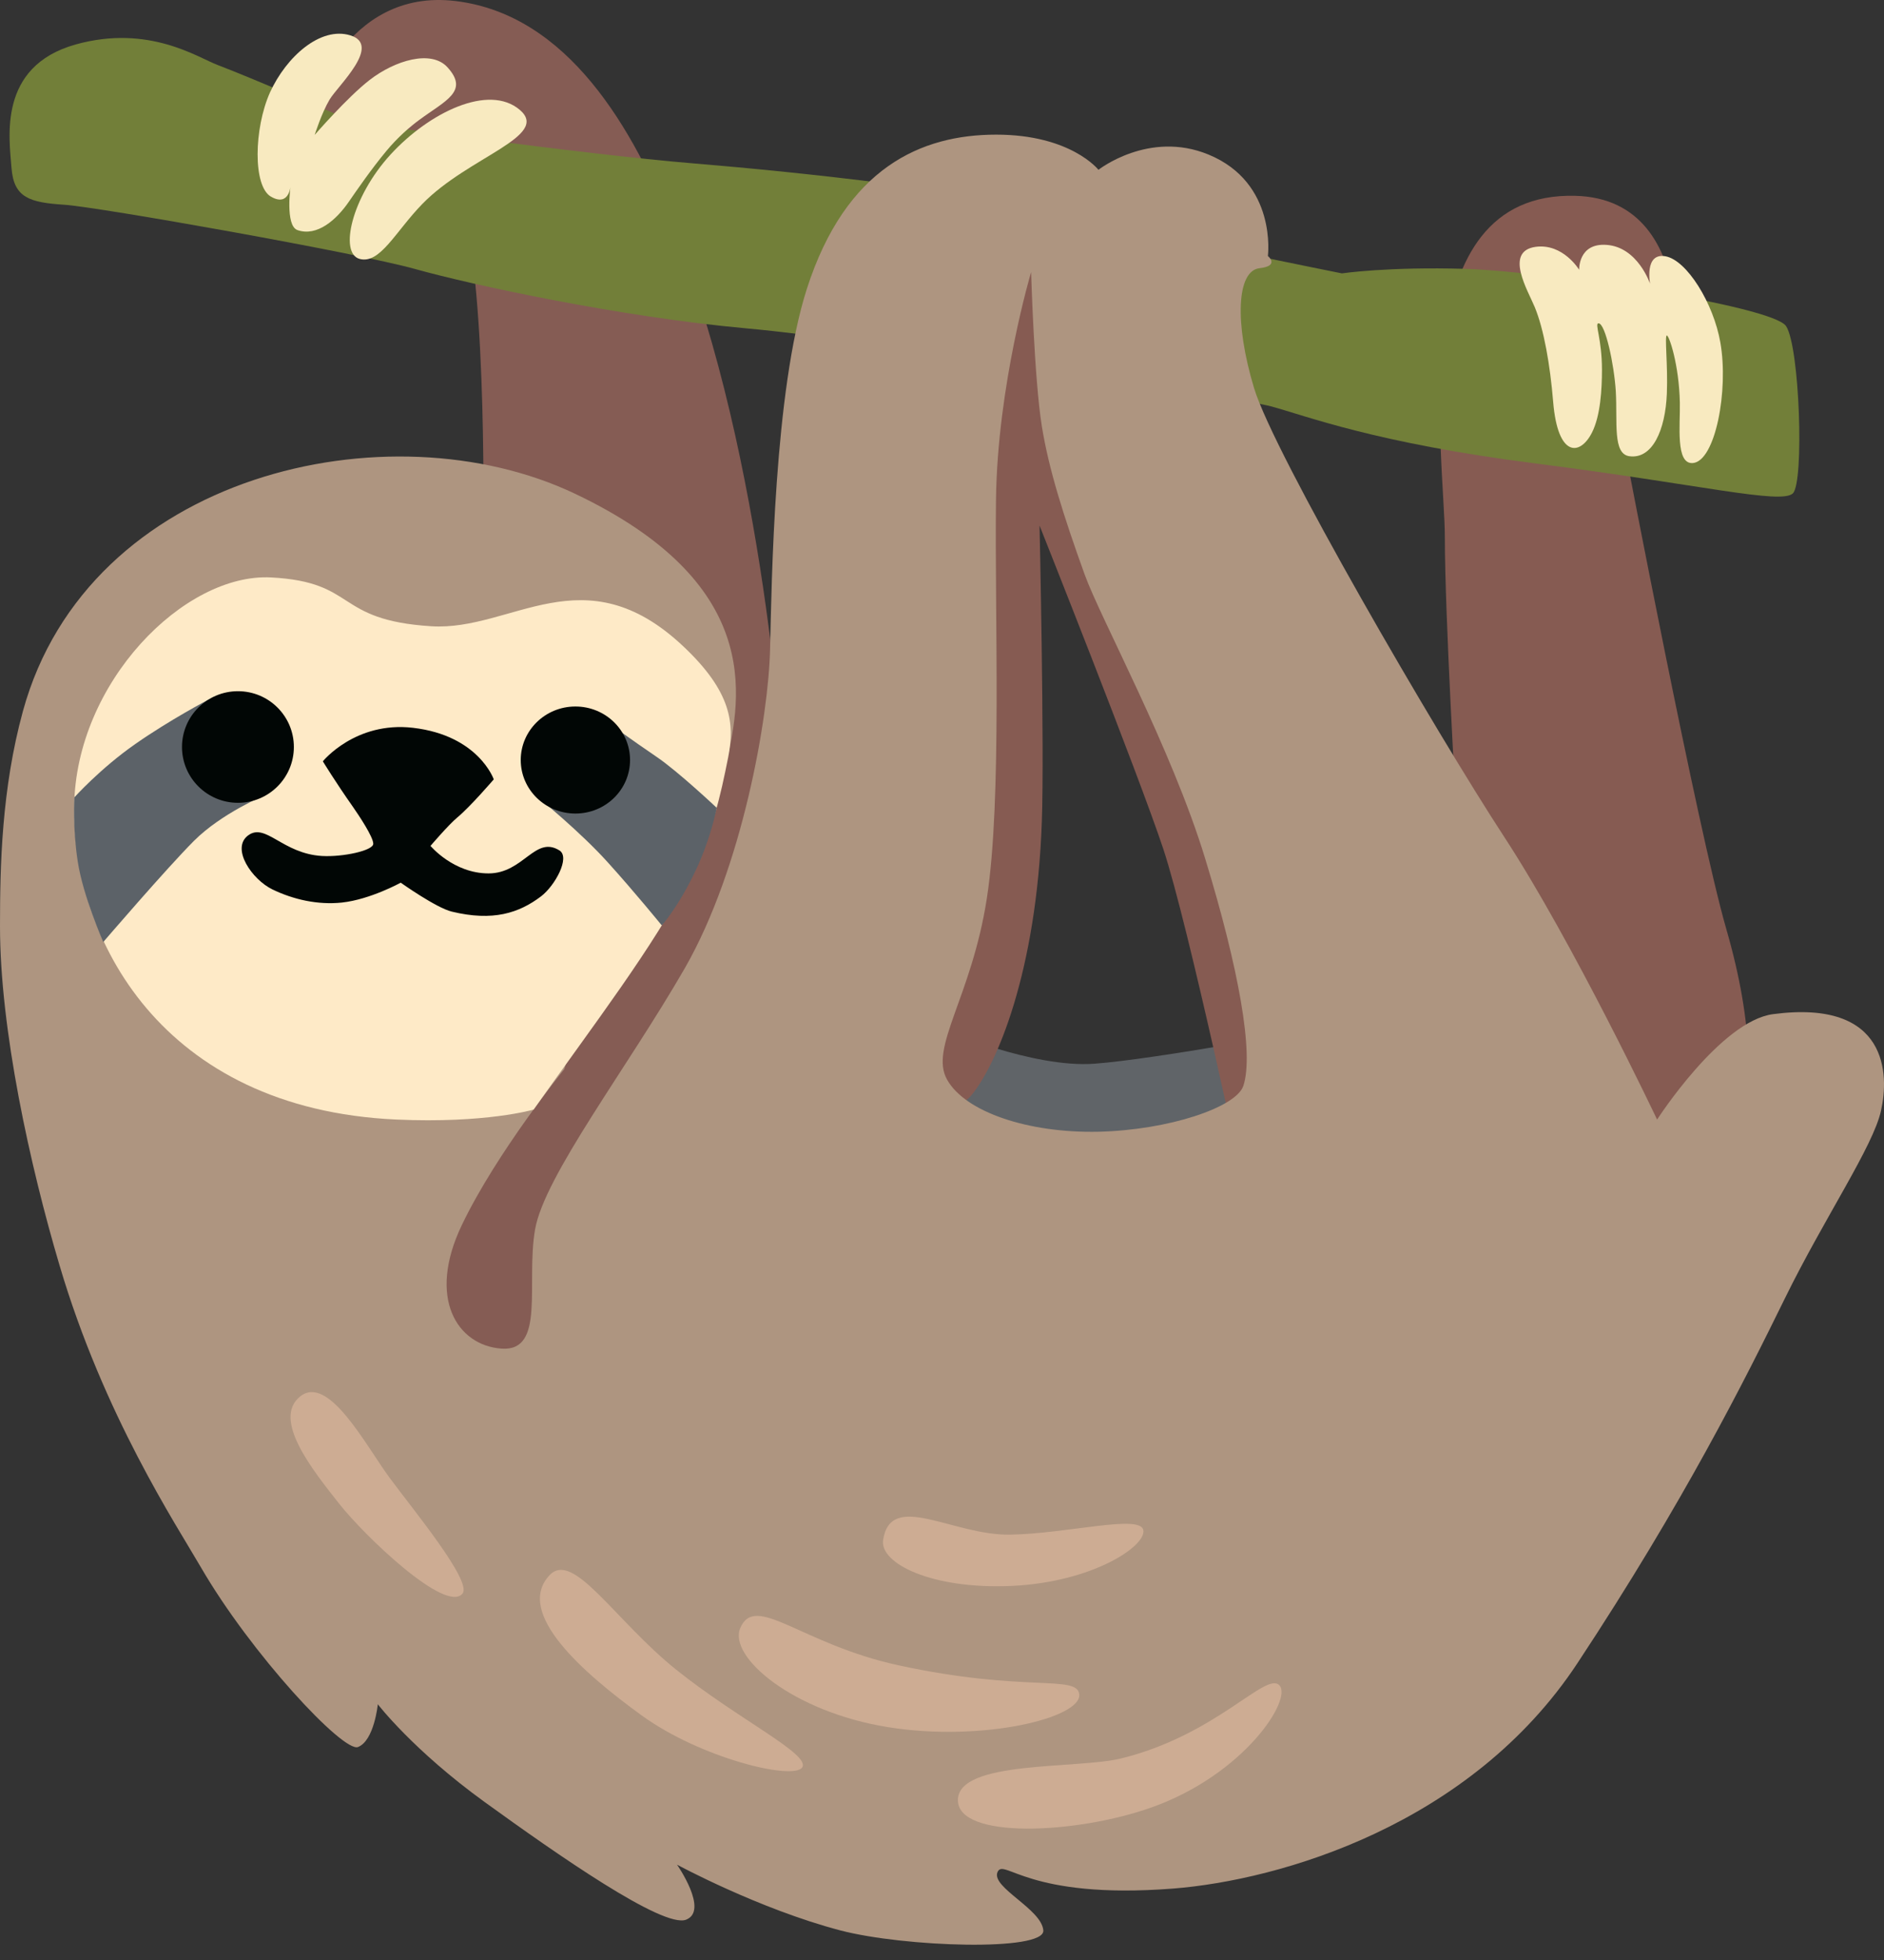 <svg width="50" height="52" viewBox="0 0 50 52" fill="none" xmlns="http://www.w3.org/2000/svg">
<rect x="0" y="0" width="50" height="52" fill="#333333" stroke="none"/>
<path d="M12.823 14.366C12.823 14.366 12.944 7.741 12.275 5.497C11.606 3.248 8.205 2.946 8.205 2.946C8.205 2.946 9.116 -0.335 12.094 0.028C15.072 0.391 16.803 3.399 17.895 6.135C20.325 12.213 20.782 20.444 20.782 20.444L13.553 37.821L6.263 35.693L12.823 14.366Z" fill="#855C54"/>
<path d="M24.123 28.528L25.034 27.311C25.034 27.311 27.404 28.342 29.044 28.221C30.684 28.1 34.875 27.311 34.875 27.311L35.056 34.178L23.692 32.171L24.123 28.528Z" fill="#606468"/>
<path d="M38.647 21.48C38.647 21.48 38.345 16.313 38.345 14.25C38.345 12.187 37.193 5.074 41.807 5.195C45.329 5.286 44.418 10.482 44.418 10.482L43.141 12.002C43.141 12.002 45.057 22.02 45.812 24.639C47.331 29.884 45.45 31.446 45.45 31.446L38.22 32.357L38.647 21.48Z" fill="#865B52"/>
<path d="M2.007 1.18C-0.069 1.763 0.246 3.671 0.306 4.461C0.367 5.251 0.794 5.372 1.705 5.432C2.616 5.492 9.483 6.71 11.002 7.133C12.521 7.56 16.471 8.41 19.811 8.712C23.152 9.014 32.816 10.534 33.727 10.78C34.638 11.021 36.463 11.751 40.775 12.299C45.091 12.847 47.275 13.391 47.582 13.089C47.884 12.787 47.763 9.2 47.401 8.652C47.038 8.104 40.961 7.193 38.893 7.133C36.826 7.072 35.613 7.253 35.613 7.253C35.613 7.253 30.753 6.282 28.262 5.674C25.772 5.065 21.395 4.582 18.417 4.336C15.439 4.094 9.422 3.244 9.422 3.244C9.422 3.244 6.686 2.07 5.775 1.724C5.261 1.534 3.954 0.637 2.007 1.18V1.18Z" fill="#727F39"/>
<path d="M26.07 5.799L22.181 29.434C22.181 29.434 25.099 29.862 25.768 29.072C26.437 28.282 27.512 25.809 27.65 21.782C27.719 19.84 27.589 13.944 27.589 13.944C27.589 13.944 30.201 20.504 30.869 22.511C31.538 24.518 33.058 31.687 33.058 31.687L37.007 27.859L28.806 7.137L26.07 5.799Z" fill="#865B52"/>
<path d="M9.297 0.938C10.143 1.197 8.965 2.276 8.749 2.639C8.533 3.001 8.352 3.579 8.352 3.579C8.352 3.579 9.219 2.578 9.811 2.121C10.48 1.603 11.447 1.309 11.878 1.788C12.457 2.427 11.818 2.669 11.119 3.187C10.886 3.359 10.557 3.64 10.26 3.998C9.85 4.49 9.457 5.064 9.263 5.345C8.93 5.833 8.412 6.286 7.894 6.104C7.562 5.988 7.713 4.918 7.713 4.918C7.713 4.918 7.683 5.496 7.195 5.22C6.707 4.948 6.738 3.407 7.165 2.453C7.601 1.499 8.507 0.696 9.297 0.938V0.938Z" fill="#F8EAC0"/>
<path d="M11.213 5.406C12.431 4.158 14.615 3.615 13.795 2.915C12.975 2.216 11.395 2.976 10.363 4.102C9.332 5.229 8.995 6.714 9.543 6.869C10.087 7.016 10.493 6.144 11.213 5.406V5.406Z" fill="#F8EAC0"/>
<path d="M40.754 6.549C39.912 6.666 40.555 7.719 40.732 8.15C40.974 8.737 41.138 9.674 41.22 10.662C41.341 12.143 41.936 12.1 42.251 11.474C42.476 11.029 42.515 10.321 42.515 9.812C42.515 8.979 42.312 8.578 42.424 8.578C42.605 8.578 42.838 9.67 42.882 10.382C42.929 11.211 42.795 12.044 43.244 12.104C43.853 12.186 44.198 11.413 44.237 10.442C44.267 9.678 44.172 8.901 44.237 8.901C44.297 8.901 44.561 9.67 44.582 10.684C44.595 11.271 44.461 12.324 44.928 12.285C45.523 12.233 45.881 10.36 45.657 9.087C45.476 8.047 44.768 6.899 44.198 6.799C43.633 6.7 43.792 7.529 43.792 7.529C43.792 7.529 43.469 6.558 42.64 6.497C41.88 6.441 41.91 7.158 41.91 7.158C41.91 7.158 41.483 6.45 40.754 6.549V6.549Z" fill="#F8EAC0"/>
<path d="M47.055 26.906C45.661 27.091 43.978 29.703 43.978 29.703C43.978 29.703 41.751 25.002 39.925 22.21C38.099 19.417 33.809 12.041 33.282 10.297C32.756 8.553 32.825 7.185 33.425 7.116C33.973 7.055 33.649 6.792 33.649 6.792C33.649 6.792 33.9 4.85 32.069 4.099C30.49 3.451 29.152 4.505 29.152 4.505C29.152 4.505 28.422 3.572 26.437 3.572C24.451 3.572 22.449 4.444 21.413 7.664C20.545 10.366 20.48 15.442 20.437 17.224C20.398 19.007 19.708 23.017 18.171 25.693C16.63 28.365 14.446 31.2 14.2 32.62C13.954 34.04 14.485 35.862 13.311 35.78C12.137 35.698 11.326 34.442 12.258 32.499C13.19 30.557 14.973 28.369 14.973 28.369L17.688 19.538L19.268 20.267C19.712 18.403 20.2 15.446 15.258 13.098C10.316 10.75 2.339 12.563 0.609 18.865C0.043 20.932 0 22.961 0 24.575C0 27.311 0.794 30.92 1.58 33.57C2.754 37.541 4.683 40.463 5.326 41.572C6.664 43.881 9.112 46.501 9.5 46.35C9.932 46.182 10.027 45.215 10.027 45.215C10.027 45.215 10.959 46.432 12.862 47.809C14.766 49.186 17.602 51.171 18.21 50.93C18.819 50.688 17.968 49.471 17.968 49.471C17.968 49.471 20.135 50.645 22.302 51.215C24.002 51.659 27.732 51.78 27.689 51.215C27.645 50.649 26.312 50.079 26.471 49.674C26.635 49.268 27.24 50.407 31.133 50.105C33.973 49.881 39.027 48.422 41.863 44.127C44.699 39.833 46.317 36.591 47.37 34.446C48.423 32.301 49.714 30.415 49.921 29.465C50.133 28.529 50.133 26.5 47.055 26.906V26.906ZM32.997 28.809C32.807 29.379 31.012 29.983 29.147 30.026C27.283 30.065 25.621 29.5 25.138 28.649C24.65 27.799 25.785 26.461 26.191 23.828C26.596 21.195 26.394 16.292 26.433 13.254C26.471 10.215 27.365 7.219 27.365 7.219C27.365 7.219 27.447 10.055 27.65 11.311C27.831 12.433 28.215 13.659 28.785 15.239C29.203 16.4 31.094 19.857 31.983 22.775C32.877 25.693 33.282 27.959 32.997 28.809V28.809Z" fill="#AE9580"/>
<path d="M11.447 16.615C8.853 16.451 9.504 15.441 7.195 15.32C4.886 15.199 2.007 18.113 1.968 21.397C1.929 24.88 4.277 29.417 10.514 29.702C12.901 29.81 14.162 29.438 14.162 29.438C15.823 27.09 17.299 25.187 18.292 23.279C18.914 22.088 19.121 21.112 19.324 20.098C19.505 19.192 19.41 18.346 18.128 17.142C15.499 14.668 13.587 16.749 11.447 16.615V16.615Z" fill="#FEEAC7"/>
<path d="M5.533 18.561L7.023 21.099C7.023 21.099 5.879 21.578 5.149 22.307C4.42 23.037 2.741 24.992 2.741 24.992C2.741 24.992 2.206 23.788 2.063 22.855C1.921 21.923 1.973 21.155 1.973 21.155C1.973 21.155 2.663 20.386 3.591 19.739C4.519 19.091 5.533 18.561 5.533 18.561V18.561Z" fill="#5C6268"/>
<path d="M15.901 19.006L14.321 21.194C14.321 21.194 15.396 22.066 16.125 22.873C16.855 23.68 17.563 24.552 17.563 24.552C17.563 24.552 18.007 24.064 18.473 23.072C18.875 22.217 19.021 21.432 19.021 21.432C19.021 21.432 17.99 20.46 17.42 20.076C16.851 19.692 15.901 19.006 15.901 19.006V19.006Z" fill="#5C6268"/>
<path d="M6.315 21.299C7.135 21.299 7.799 20.636 7.799 19.818C7.799 19.001 7.135 18.338 6.315 18.338C5.495 18.338 4.83 19.001 4.83 19.818C4.83 20.636 5.495 21.299 6.315 21.299Z" fill="#010605"/>
<path d="M15.271 21.584C16.072 21.584 16.721 20.948 16.721 20.164C16.721 19.38 16.072 18.744 15.271 18.744C14.47 18.744 13.82 19.38 13.82 20.164C13.82 20.948 14.47 21.584 15.271 21.584Z" fill="#010605"/>
<path d="M10.959 19.309C9.431 19.132 8.568 20.198 8.568 20.198C8.568 20.198 8.913 20.763 9.358 21.394C9.53 21.64 9.906 22.205 9.906 22.386C9.906 22.568 9.099 22.74 8.55 22.71C7.497 22.65 7.053 21.821 6.587 22.162C6.12 22.507 6.686 23.336 7.234 23.599C7.782 23.863 8.43 24.014 9.077 23.945C9.828 23.863 10.635 23.418 10.635 23.418C10.635 23.418 11.576 24.087 11.991 24.186C13.082 24.45 13.773 24.225 14.36 23.78C14.727 23.5 15.141 22.749 14.848 22.563C14.2 22.158 13.894 23.172 12.966 23.172C12.034 23.172 11.425 22.442 11.425 22.442C11.425 22.442 11.9 21.886 12.133 21.691C12.478 21.407 13.104 20.677 13.104 20.677C13.104 20.677 12.703 19.512 10.959 19.309V19.309Z" fill="#010605"/>
<path d="M12.275 42.278C11.839 42.818 9.681 40.759 8.995 39.887C8.309 39.015 7.212 37.66 7.963 37.051C8.714 36.443 9.707 38.346 10.333 39.197C10.959 40.047 12.539 41.955 12.275 42.278V42.278Z" fill="#CDAC93"/>
<path d="M14.585 41.791C13.648 42.788 15.474 44.385 17.036 45.516C18.599 46.647 21.046 47.238 21.288 46.893C21.529 46.548 19.587 45.615 17.947 44.299C16.307 42.983 15.215 41.122 14.585 41.791V41.791Z" fill="#CDAC93"/>
<path d="M19.648 43.188C19.315 43.957 21.046 45.416 23.558 45.821C26.07 46.227 28.716 45.575 28.642 44.95C28.582 44.423 27.205 44.911 23.843 44.181C21.262 43.62 20.053 42.256 19.648 43.188Z" fill="#CDAC93"/>
<path d="M23.437 40.857C23.342 41.479 24.732 42.174 26.86 42.075C28.988 41.975 30.425 41.021 30.343 40.594C30.261 40.167 28.319 40.693 26.799 40.715C25.28 40.737 23.64 39.541 23.437 40.857V40.857Z" fill="#CDAC93"/>
<path d="M25.422 47.748C25.401 48.809 28.569 48.663 30.567 47.95C33.019 47.078 34.314 45.076 33.951 44.709C33.589 44.346 32.29 46.025 29.76 46.651C28.591 46.94 25.444 46.694 25.422 47.748Z" fill="#CDAC93"/>
</svg>
